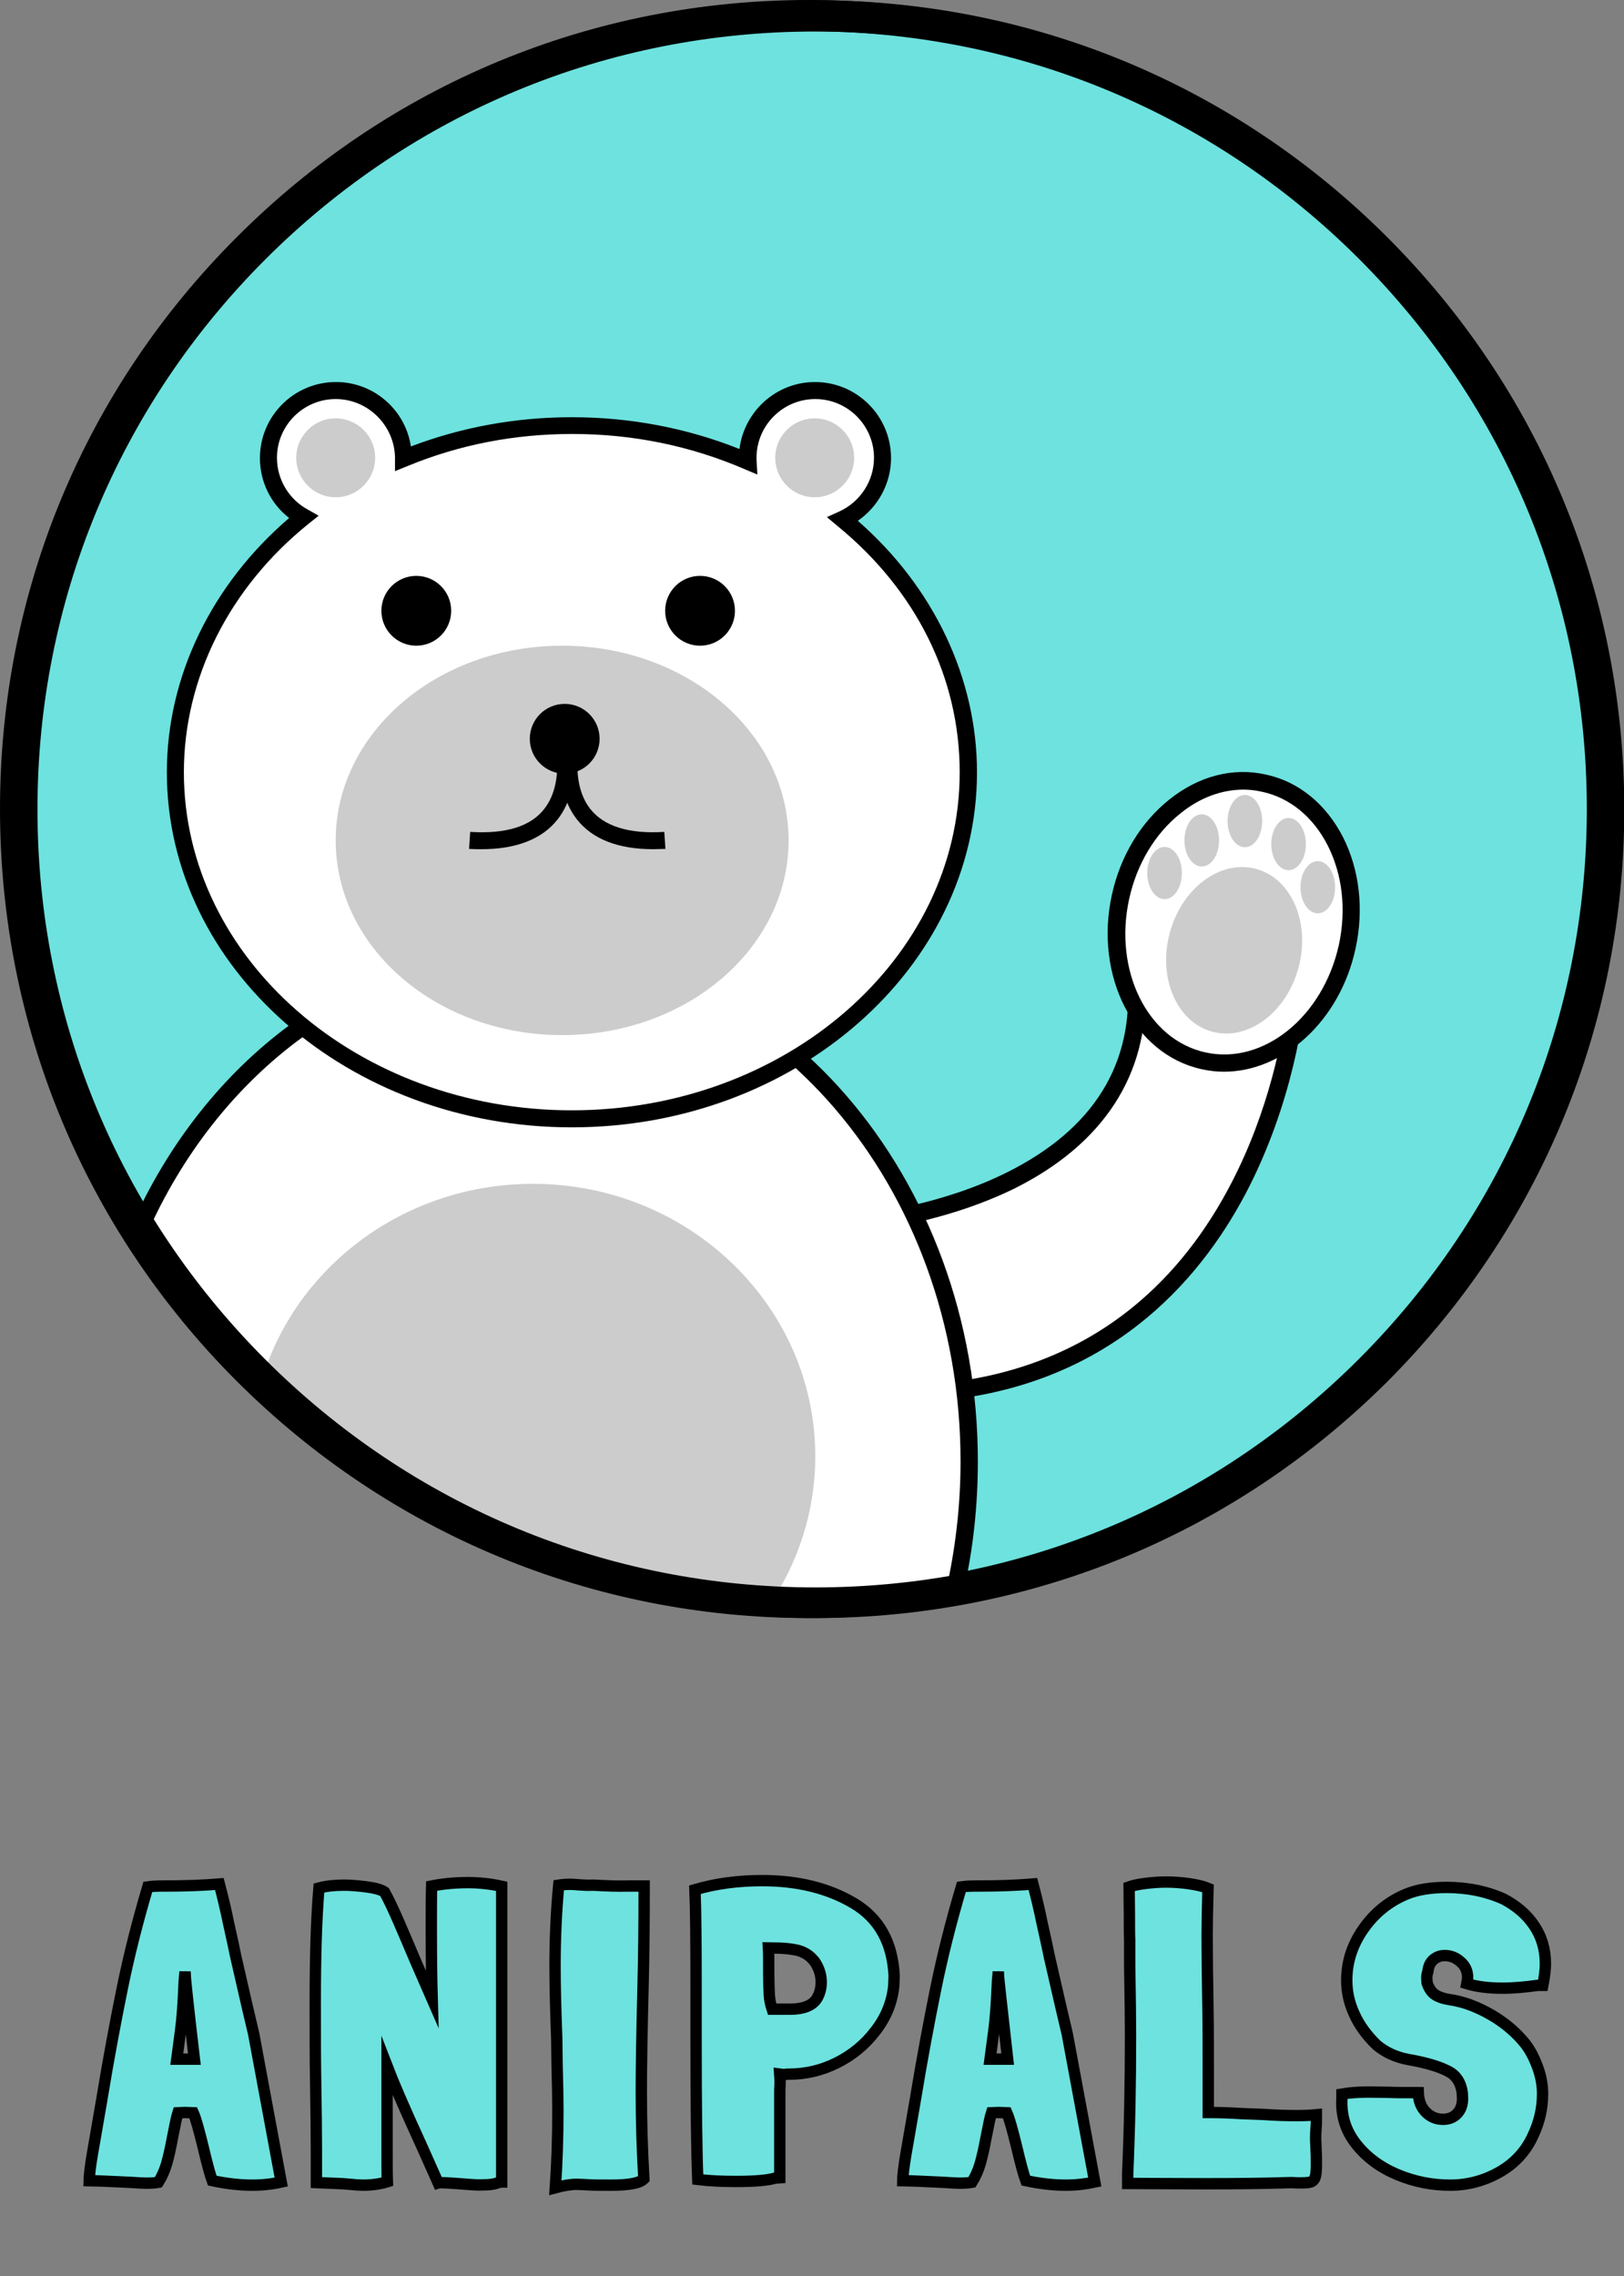 <?xml version="1.0" encoding="utf-8"?>
<!-- Generator: Adobe Illustrator 24.1.2, SVG Export Plug-In . SVG Version: 6.00 Build 0)  -->
<svg version="1.1" id="Layer_1" xmlns="http://www.w3.org/2000/svg" xmlns:xlink="http://www.w3.org/1999/xlink" x="0px" y="0px"
	 viewBox="0 0 572.3 802" style="enable-background:new 0 0 572.3 802;" xml:space="preserve">
<rect x="0" y="0" width="572.3" height="802" fill="#808080" stroke="none"/>
<style type="text/css">
	.st0{fill:#6DE2DE;}
	.st1{fill:#FFFFFF;}
	.st2{fill:#CCCCCC;}
	.st3{fill:#FFFFFF;stroke:#000000;stroke-width:6.14;stroke-miterlimit:10;}
	.st4{fill:#6DE2DE;stroke:#000000;stroke-width:4;stroke-miterlimit:10;}
</style>
<g id="Layer_2_1_">
	<g>
		<circle class="st0" cx="285" cy="285" r="279.5"/>
		<path d="M285,570.1c-76.1,0-147.7-29.7-201.6-83.5C29.6,432.8,0,361.2,0,285S29.6,137.3,83.5,83.5C137.3,29.6,208.9,0,285,0
			s147.7,29.6,201.6,83.5c53.8,53.8,83.5,125.4,83.5,201.6s-29.7,147.7-83.5,201.6C432.8,540.4,361.2,570.1,285,570.1z M285,11
			c-73.2,0-142,28.5-193.8,80.3S11,211.8,11,285s28.5,142,80.3,193.8s120.6,80.3,193.8,80.3s142-28.5,193.8-80.3
			s80.3-120.6,80.3-193.8s-28.5-142-80.3-193.8S358.2,11,285,11z"/>
	</g>
</g>
<g id="Layer_1_1_">
	<g>
		<path class="st1" d="M307.6,430.2c0,0,98.6-9.9,92.7-85.7c56.6,6,56.6,6,56.6,6s-9.1,122-116.4,138.8S307.6,430.2,307.6,430.2z"/>
		<path d="M313.5,494.9c-17.3,0-27.9-4.1-32.1-12.3c-9.8-19,20.5-50.9,24-54.5l0.8-0.8l1.1-0.1c0.2,0,24.5-2.6,47.7-14.2
			c30.4-15.2,44.7-38.2,42.3-68.2l-0.3-3.7l63.2,6.6l-0.2,3c-0.1,1.3-2.5,31.5-18.2,64.2c-14.6,30.4-44,68.5-100.7,77.4
			C330.5,494,321.3,494.9,313.5,494.9z M309.1,433.1c-9,9.5-28.6,34.1-22.2,46.6c3.2,6.3,15.1,12.6,53.2,6.6
			c23.9-3.8,44.7-13.2,61.9-28.1c13.8-11.9,25.3-27.4,34.2-45.9c12.5-25.9,16.3-50.7,17.4-59l-50-5.2c1.1,30.6-14.8,55-46,70.6
			C336,429.3,314.3,432.5,309.1,433.1z"/>
	</g>
	<g>
		<path class="st1" d="M49.6,431.9c0,0.1-0.1,0.2-0.2,0.4c4.2,6.9,8.6,13.6,13.3,20.1c-1.8-5.1-3.3-10.6-6.8-14.7
			C53.8,435.6,51.7,433.8,49.6,431.9z"/>
		<path class="st1" d="M94.7,489.3c3.6,2.7,7.2,5.3,10.9,7.8c-9.1-7.6-18-15.7-26.7-24.2C83.9,478.6,89.2,484.1,94.7,489.3z"/>
		<path class="st1" d="M130.8,516.4c-8.7-6-17-12.5-25.2-19.3c-3.7-2.5-7.4-5.1-10.9-7.8C105.6,499.6,117.6,508.8,130.8,516.4z"/>
		<path class="st1" d="M235,559.7c0.5,0.1,1,0.1,1.5,0.2c-33.2-7.2-65.5-19.2-94.4-36.8C169.9,541.9,201.3,554.5,235,559.7z"/>
		<path class="st1" d="M334.2,561.2c-3.3,0.4-6.6,0.9-9.9,1.5C327.7,562.3,331,561.8,334.2,561.2z"/>
		<path class="st1" d="M78.9,472.9c-2.9-2.8-5.7-5.7-8.5-8.7c0.5,0.8,1,1.6,1.6,2.5c6.8,9.4,14.5,16.4,22.7,22.6
			C89.2,484.1,83.9,478.6,78.9,472.9z"/>
		<path class="st1" d="M57,438.7c-2.3-2.3-4.6-4.9-7.1-7.3c-0.1,0.2-0.2,0.4-0.2,0.5c2.1,1.9,4.2,3.7,6.4,5.8
			c3.5,4.1,5,9.6,6.8,14.7c1.5,2,3,4,4.5,6C63.9,451.8,61.2,445,57,438.7z"/>
		<path class="st1" d="M334.2,561.2c0.7-0.1,1.5-0.2,2.2-0.2c0-0.1,0-0.1,0-0.2C335.7,561,335,561.1,334.2,561.2z"/>
		<path class="st1" d="M57,438.7c4.2,6.3,7,13.1,10.3,19.7c3.8,5,7.6,9.8,11.7,14.5c8.6,8.5,17.5,16.6,26.7,24.2
			c7.7,5.3,15.6,10.4,23.4,16.6c4.2,3.3,8.6,6.4,13,9.4c28.9,17.6,61.2,29.5,94.4,36.8c28.8,3.7,59.3,6.3,87.9,2.8
			c3.3-0.6,6.6-1.1,9.9-1.5c0.7-0.1,1.5-0.3,2.2-0.4c3.3-14.6,5.1-30,5.1-45.8c0-99-69.3-179.3-154.8-179.3
			c-59.4,0-111,38.8-136.9,95.7C52.3,433.8,54.7,436.4,57,438.7z"/>
		<path class="st1" d="M105.6,497.1c8.2,6.8,16.5,13.2,25.2,19.3c1.4,0.8,2.8,1.6,4.2,2.3c2.3,1.5,4.7,3,7,4.4
			c-4.4-3-8.8-6.1-13-9.4C121.2,507.5,113.3,502.4,105.6,497.1z"/>
		<path class="st1" d="M67.2,458.5c1,2,2,3.9,3.2,5.8c2.8,2.9,5.7,5.8,8.5,8.7C74.9,468.2,71,463.4,67.2,458.5z"/>
		<path class="st1" d="M62.8,452.4c1.3,3.5,2.7,6.9,5.2,9.3c0.8,0.9,1.6,1.7,2.4,2.5c-1.1-1.9-2.2-3.8-3.2-5.8
			C65.7,456.5,64.2,454.4,62.8,452.4z"/>
		<path d="M186.8,332.6c-60.2,0-112.6,39.1-139.2,96.5c1.3,2.1,2.5,4.2,3.9,6.3c25.1-57.3,76.3-96.7,135.3-96.7
			c83.7,0,151.7,79.1,151.7,176.2c0,16-1.9,31.5-5.3,46.3c2.1-0.3,4.3-0.5,6.4-0.6c3.3-14.6,5-30,5-45.7
			C344.6,414.5,273.8,332.6,186.8,332.6z"/>
	</g>
	<g>
		<path class="st1" d="M297,182.9c8.2-3.7,13.9-12,13.9-21.6c0-13.1-10.6-23.8-23.8-23.8s-23.8,10.6-23.8,23.8c0,0.4,0,0.8,0.1,1.3
			c-18.7-8.1-39.7-12.6-61.9-12.6c-21.3,0-41.4,4.2-59.4,11.6c0-0.1,0-0.1,0-0.2c0-13.1-10.6-23.8-23.8-23.8s-23.8,10.6-23.8,23.8
			c0,9,5,16.8,12.4,20.9c-27.8,22.3-45.2,54.3-45.2,89.9c0,67.5,62.5,122.1,139.7,122.1s139.7-54.7,139.7-122.1
			C341.2,236.9,324.2,205.2,297,182.9z"/>
		<path d="M201.5,397.2c-78.7,0-142.7-56.1-142.7-125.1c0-33.7,15.7-66.1,43.1-89.6c-6.5-5-10.3-12.8-10.3-21.1
			c0-14.8,12-26.8,26.8-26.8c13.4,0,24.5,9.9,26.4,22.7c17.9-6.8,37-10.3,56.7-10.3c20.6,0,40.5,3.8,59.1,11.2
			c1.6-13.2,12.9-23.6,26.6-23.6c14.8,0,26.8,12,26.8,26.8c0,8.9-4.5,17.1-11.7,22.1c26.8,23.4,42,55.5,42,88.7
			C344.2,341.1,280.2,397.2,201.5,397.2z M118.3,140.6c-11.4,0-20.7,9.3-20.7,20.7c0,7.6,4.2,14.6,10.8,18.2l3.9,2.2l-3.5,2.8
			c-28,22.5-44,54.4-44,87.6c0,65.7,61.3,119.1,136.7,119.1s136.7-53.4,136.7-119.1c0-33.2-15.3-64.1-43.1-86.8l-3.7-3.1l4.4-2
			c7.4-3.4,12.2-10.8,12.2-18.9c0-11.4-9.3-20.7-20.7-20.7s-20.7,9.3-20.7,20.7c0,0.2,0,0.4,0,0.6l0.3,5.3l-4.5-1.9
			c-19-8.2-39.4-12.4-60.7-12.4c-20.4,0-40,3.8-58.3,11.4l-4.2,1.7l0-4.5c0-0.1,0-0.2,0-0.3C139,149.9,129.7,140.6,118.3,140.6z"/>
	</g>
	<circle cx="146.7" cy="215.2" r="12.3"/>
	<circle cx="246.7" cy="215.2" r="12.3"/>
	<circle class="st2" cx="118.3" cy="161.3" r="13.9"/>
	<circle class="st2" cx="287.1" cy="161.3" r="13.9"/>
	<ellipse class="st2" cx="198.1" cy="296.1" rx="79.8" ry="68.6"/>
	<path class="st2" d="M187.8,417.1c-45.5,0-83.9,29.5-95.7,69.7c12.8,12.5,27,23.4,42.9,31.9c40.5,26.4,88.1,41.2,136,47
		c10.3-15.1,16.3-33.2,16.3-52.6C287.3,460.1,242.7,417.1,187.8,417.1z"/>
	<circle cx="199" cy="260.3" r="12.3"/>
	<path d="M169.7,299.2c-1.4,0-2.9,0-4.4-0.1l0.4-6c12.5,0.8,21.3-1.9,26.1-8.1c8.1-10.3,3-27.2,2.9-27.3l5.7-1.8
		c0.2,0.8,6.1,20.1-3.9,32.8C191.1,295.6,182,299.2,169.7,299.2z"/>
	<path d="M230.2,299.2c-12.3,0-21.4-3.5-26.9-10.5c-10-12.8-4.2-32-3.9-32.8l5.7,1.8l-2.9-0.9l2.9,0.9c-0.1,0.2-5.1,17.1,2.9,27.3
		c4.8,6.1,13.6,8.9,26.1,8.1l0.4,6C233.1,299.1,231.6,299.2,230.2,299.2z"/>
	<g>
		
			<ellipse transform="matrix(0.214 -0.977 0.977 0.214 24.559 680.195)" class="st1" cx="434.9" cy="324.8" rx="50" ry="40.9"/>
		<path d="M431.3,377.6c-2.6,0-5.2-0.3-7.9-0.9c-23.7-5.2-37.8-32.7-31.6-61.3c3-13.8,10.2-25.7,20.4-33.8
			c10.3-8.2,22.3-11.3,33.9-8.7c11.6,2.5,21.2,10.4,27.2,22.1c5.8,11.5,7.4,25.4,4.4,39.2C472.2,359.7,452.3,377.6,431.3,377.6z
			 M438.3,278.2c-7.7,0-15.4,2.8-22.2,8.3c-9,7.1-15.5,17.9-18.2,30.3c-5.5,25.3,6.5,49.5,26.9,54c20.4,4.5,41.4-12.5,47-37.8
			c2.7-12.4,1.3-24.8-3.9-35.1c-5.1-10-13.3-16.8-23-18.9C442.7,278.5,440.5,278.2,438.3,278.2z"/>
	</g>
	<path class="st3" d="M462.3,285.1"/>
	<ellipse class="st2" cx="410.4" cy="307.6" rx="6.1" ry="9.2"/>
	<ellipse class="st2" cx="423.5" cy="296.1" rx="6.1" ry="9.2"/>
	
		<ellipse transform="matrix(0.258 -0.966 0.966 0.258 -0.489 668.508)" class="st2" cx="434.8" cy="334.6" rx="29.7" ry="23.5"/>
	<ellipse class="st2" cx="438.7" cy="289.3" rx="6.1" ry="9.2"/>
	<ellipse class="st2" cx="454.1" cy="297.4" rx="6.1" ry="9.2"/>
	<ellipse class="st2" cx="464.4" cy="312.6" rx="6.1" ry="9.2"/>
	<g id="Layer_3">
	</g>
</g>
<g id="Layer_4">
	<path d="M287.3,570.1c-76.1,0-147.7-29.7-201.6-83.5C31.9,432.8,2.2,361.2,2.2,285.1c0-76.1,29.6-147.7,83.5-201.6
		C139.6,29.7,211.1,0.1,287.3,0.1c76.1,0,147.7,29.6,201.6,83.5c53.8,53.8,83.5,125.4,83.5,201.6c0,76.1-29.7,147.7-83.5,201.6
		C435,540.5,363.4,570.1,287.3,570.1z M287.3,11.1c-73.2,0-142,28.5-193.8,80.3c-51.8,51.8-80.3,120.6-80.3,193.8
		s28.5,142,80.3,193.8s120.6,80.3,193.8,80.3s142-28.5,193.8-80.3s80.3-120.6,80.3-193.8s-28.5-142-80.3-193.8
		S360.5,11.1,287.3,11.1z"/>
</g>
<g>
	<path class="st4" d="M88.9,769.9c-4.3,0-9-0.5-14.1-1.6c-0.7-1.9-1.8-5.8-3.2-11.8c-1.5-6.1-2.6-10.1-3.5-12.1l-2.9-0.1l-2.5,0.1
		c-0.4,1.2-1,4.1-1.9,8.7c-0.7,3.8-1.4,6.9-2.1,9.3c-0.7,2.4-1.7,4.6-2.9,6.5c-1,0.2-2.5,0.3-4.4,0.3c-0.9,0-2.8-0.1-5.7-0.3
		c-8.5-0.4-13.3-0.6-14.3-0.6c0-0.5,0.1-1.6,0.3-3.5c0.2-1.8,0.5-3.8,0.9-6.1l3.2-18.5c2.5-15.2,5-28.4,7.3-39.7
		c2.3-11.3,5.3-23.2,9-35.7c1.4-0.2,3.2-0.3,5.6-0.3h0.9c6.4,0,12.6-0.2,18.7-0.7c1.2,4.6,2.3,9.1,3.2,13.6c1,4.5,1.9,8.5,2.6,12
		c3.1,13.6,5.2,22.7,6.3,27.2l9.7,52.2C96,769.5,92.6,769.9,88.9,769.9z M65.3,696.2l-0.1-1.5l-0.3,3.5c-0.3,7.4-0.7,13.2-1.3,17.5
		l-1.3,9.8h6.2C66.2,706,65.2,696.2,65.3,696.2z"/>
	<path class="st4" d="M148.6,756.1c-6.2-13.5-10.2-22.9-12.2-28.1v28.2c0,6.1,0,10.2,0.1,12.5c-2.6,0.8-5.5,1.2-8.7,1.2
		c-1,0-2.5-0.1-4.4-0.3c-2.2-0.2-3.7-0.3-4.7-0.3l-7.2-0.3v-11c0-6.3-0.1-15.2-0.3-26.8c-0.1-5.8-0.1-14.6-0.1-26.3
		c0-15.8,0.4-29,1.3-39.7c2.6-0.7,5.6-1,8.8-1c2.2,0,4.8,0.2,7.9,0.6c3.1,0.4,5.2,1,6.4,1.8c1.4,2.5,3.1,6.1,5.1,10.7
		c2,4.6,3.9,9.1,5.8,13.6l5.9,13.5c-0.2-6.9-0.3-14.9-0.3-24.3c0-7.5,0-12.7,0.1-15.6c4-0.8,8.3-1.2,12.8-1.2
		c3.8,0,7.8,0.4,11.9,1.3v104.2c-0.3,0-0.9,0.1-1.8,0.4c-1,0.4-2.7,0.6-5.1,0.6c-0.5,0.1-3.1,0-7.8-0.4c-1.2-0.1-2.7-0.2-4.5-0.3
		c-1.8-0.1-2.9-0.1-3.2,0L148.6,756.1z"/>
	<path class="st4" d="M227,665.7c0,11.5-0.1,23-0.4,34.7c-0.4,15.5-0.6,27.7-0.6,36.6c0,10.3,0.3,20.5,0.9,30.7
		c-1.5,1.5-5.3,2.2-11.5,2.2c-3.5,0-6.1,0-7.8-0.1l-1.8-0.1l-2.6-0.1c-2,0-4.5,0.4-7.5,1.2c0.6-8.5,0.9-17.6,0.9-27.2
		c0-3.8-0.1-9.5-0.3-16.9l-0.1-8.5c-0.4-10.4-0.6-18.8-0.6-25.3c0-9.7,0.4-19.3,1.3-28.7c1.3-0.2,2.6-0.3,4.1-0.3
		c0.8,0,1.9,0.1,3.2,0.2c1.4,0.1,3,0.2,4.9,0.1c5.1,0.3,9.2,0.4,12.2,0.3h5.7V665.7z"/>
	<path class="st4" d="M314.9,700.3c-0.7,5.6-2.8,10.7-6.5,15.4c-3.6,4.7-8.1,8.4-13.5,11.1c-5.4,2.7-11.1,4-17.1,4
		c-0.3,0-0.7,0-1.2,0.1c-0.5,0-1.1,0-1.8-0.1c0.1,1.2,0.1,2.4,0.1,3.5c-0.1,1.2-0.1,2.3-0.1,3.2v29.8l-1.6,0.1
		c-2.6,0.8-7.3,1.2-13.8,1.2c-4.9,0-9.4-0.2-13.5-0.7c-0.4-9.5-0.6-26-0.6-49.5v-17.8c0-16-0.1-27.6-0.4-34.8
		c7.5-2.2,15.4-3.2,23.7-3.2c12.6,0,23.4,2.7,32.3,8c8.9,5.3,13.6,13.8,14.2,25.5v0.1C315,698.2,315,699.6,314.9,700.3z
		 M280.8,687.1c-1.9-0.4-3.7-0.6-5.7-0.7c-1.9,0-3.4-0.1-4.3-0.1c0.1,1.6,0.1,4.2,0.1,7.9v1.3c0,2.9,0.1,5.4,0.2,7.3s0.5,3.6,1,5.1
		h2.1c0.7,0,2.1,0,4.3,0c2.2,0,4.1-0.3,5.7-0.9c1.6-0.6,2.9-1.6,3.7-2.9c1-1.7,1.5-3.6,1.5-5.7c0-2.6-0.8-5.1-2.4-7.4l-1.2-1.3
		C284.4,688.4,282.6,687.5,280.8,687.1z"/>
	<path class="st4" d="M375.6,769.9c-4.3,0-9-0.5-14.1-1.6c-0.7-1.9-1.8-5.8-3.2-11.8c-1.5-6.1-2.6-10.1-3.5-12.1l-2.9-0.1l-2.5,0.1
		c-0.4,1.2-1,4.1-1.9,8.7c-0.7,3.8-1.4,6.9-2.1,9.3c-0.7,2.4-1.7,4.6-2.9,6.5c-1,0.2-2.5,0.3-4.4,0.3c-0.9,0-2.8-0.1-5.7-0.3
		c-8.5-0.4-13.3-0.6-14.3-0.6c0-0.5,0.1-1.6,0.3-3.5c0.2-1.8,0.5-3.8,0.9-6.1l3.2-18.5c2.5-15.2,5-28.4,7.3-39.7
		c2.3-11.3,5.3-23.2,9-35.7c1.4-0.2,3.2-0.3,5.6-0.3h0.9c6.4,0,12.6-0.2,18.7-0.7c1.2,4.6,2.3,9.1,3.2,13.6c1,4.5,1.9,8.5,2.6,12
		c3.1,13.6,5.2,22.7,6.3,27.2l9.7,52.2C382.6,769.5,379.2,769.9,375.6,769.9z M351.9,696.2l-0.1-1.5l-0.3,3.5
		c-0.3,7.4-0.7,13.2-1.3,17.5l-1.3,9.8h6.2C352.9,706,351.8,696.2,351.9,696.2z"/>
	<path class="st4" d="M463.9,763c0,2.1-0.2,3.5-0.5,4.3c-0.3,0.8-0.9,1.3-1.5,1.5c-0.7,0.2-1.9,0.3-3.5,0.3h-1L455,769l-3.8,0.1
		c-6.1,0.2-15,0.3-26.9,0.3c-11.3,0-20.2-0.1-26.9-0.1v-3.4c0.7-16.2,1-32.4,1-48.8c0-4.8-0.1-13.1-0.3-24.8v-3.5v-5.4
		c-0.1-1.7-0.1-4.7-0.1-9l-0.1-9.6c1.4-0.5,3.3-0.9,5.7-1.2c2.4-0.3,4.9-0.5,7.3-0.5c2.7,0,5.5,0.2,8.2,0.6c2.7,0.4,4.9,0.9,6.6,1.6
		c-0.2,7.1-0.3,12.7-0.3,16.9c0,5.9,0.1,14.7,0.3,26.5c0.1,5.9,0.1,14.6,0.1,26v9.6c3.2,0,7.2,0.1,11.9,0.4l7.8,0.3
		c4.1,0.3,8,0.4,11.6,0.4c2.5,0,4.8-0.1,6.8-0.3c0,2.3,0,3.7-0.1,4.4v-0.1c-0.2,2.6-0.2,4.6-0.1,5.7l0.1,2.8
		C463.9,759,463.9,760.7,463.9,763z"/>
	<path class="st4" d="M529.5,700.5c-4.8,0-9-0.5-12.6-1.6c0.2-1,0.3-1.7,0.3-2.1c0-2.3-0.8-4.1-2.5-5.6c-1.7-1.5-3.5-2.2-5.6-2.2
		c-1.5,0-2.8,0.5-3.9,1.4c-1.1,0.9-1.8,2.3-2,4.2c-0.3,0.9-0.4,1.7-0.4,2.4l0.1,1.3v0.3c0.7,2.1,1.7,3.5,3,4.3
		c1.3,0.8,2.9,1.3,4.8,1.6c4.9,0.7,9.8,2.5,14.8,5.4c5,2.9,9,6.4,12.1,10.3c1.9,2.5,3.3,5.4,4.4,8.5c1.1,3.1,1.6,6.1,1.6,9
		c0,5.1-1.1,10-3.4,14.8c-2.5,5.5-6.5,9.8-11.8,12.8c-5.3,3-11.1,4.6-17.3,4.6c-6.4,0-12.6-1.2-18.6-3.7s-10.9-6.1-14.6-10.8
		c-3.7-4.7-5.4-10.1-5-16.3v-1.3c2.8-0.5,6-0.7,9.4-0.7c2.9,0,5.4,0.1,7.5,0.1c1.9,0.1,5.2,0.1,10,0.1c0.1,2.9,1,5.2,2.7,6.9
		c1.7,1.7,3.7,2.5,6,2.5c2,0,3.6-0.6,4.9-1.9c1.3-1.3,2-3.1,2-5.4c0-0.9-0.1-1.6-0.1-2.1c-0.5-3.6-2.2-6.2-5.1-7.6
		c-2.9-1.5-6.9-2.7-11.9-3.7l-2.2-0.4c-4.2-0.8-7.9-2.5-11-5.1c-3.5-3.4-6.2-7.1-7.9-11c-1.8-3.9-2.6-7.8-2.6-11.8
		c0-6.4,1.9-12.4,5.8-18c3.9-5.6,8.9-9.7,15.1-12.3c3.8-1.6,8.6-2.4,14.3-2.4c7.3,0,14.1,1.4,20.1,4.1c4.5,2.4,8.1,5.4,10.7,9.3
		c2.6,3.8,4,8.3,4,13.5c0,2-0.3,4.5-0.9,7.6h-1.8C537.6,700.1,533.5,700.5,529.5,700.5z"/>
</g>
</svg>
